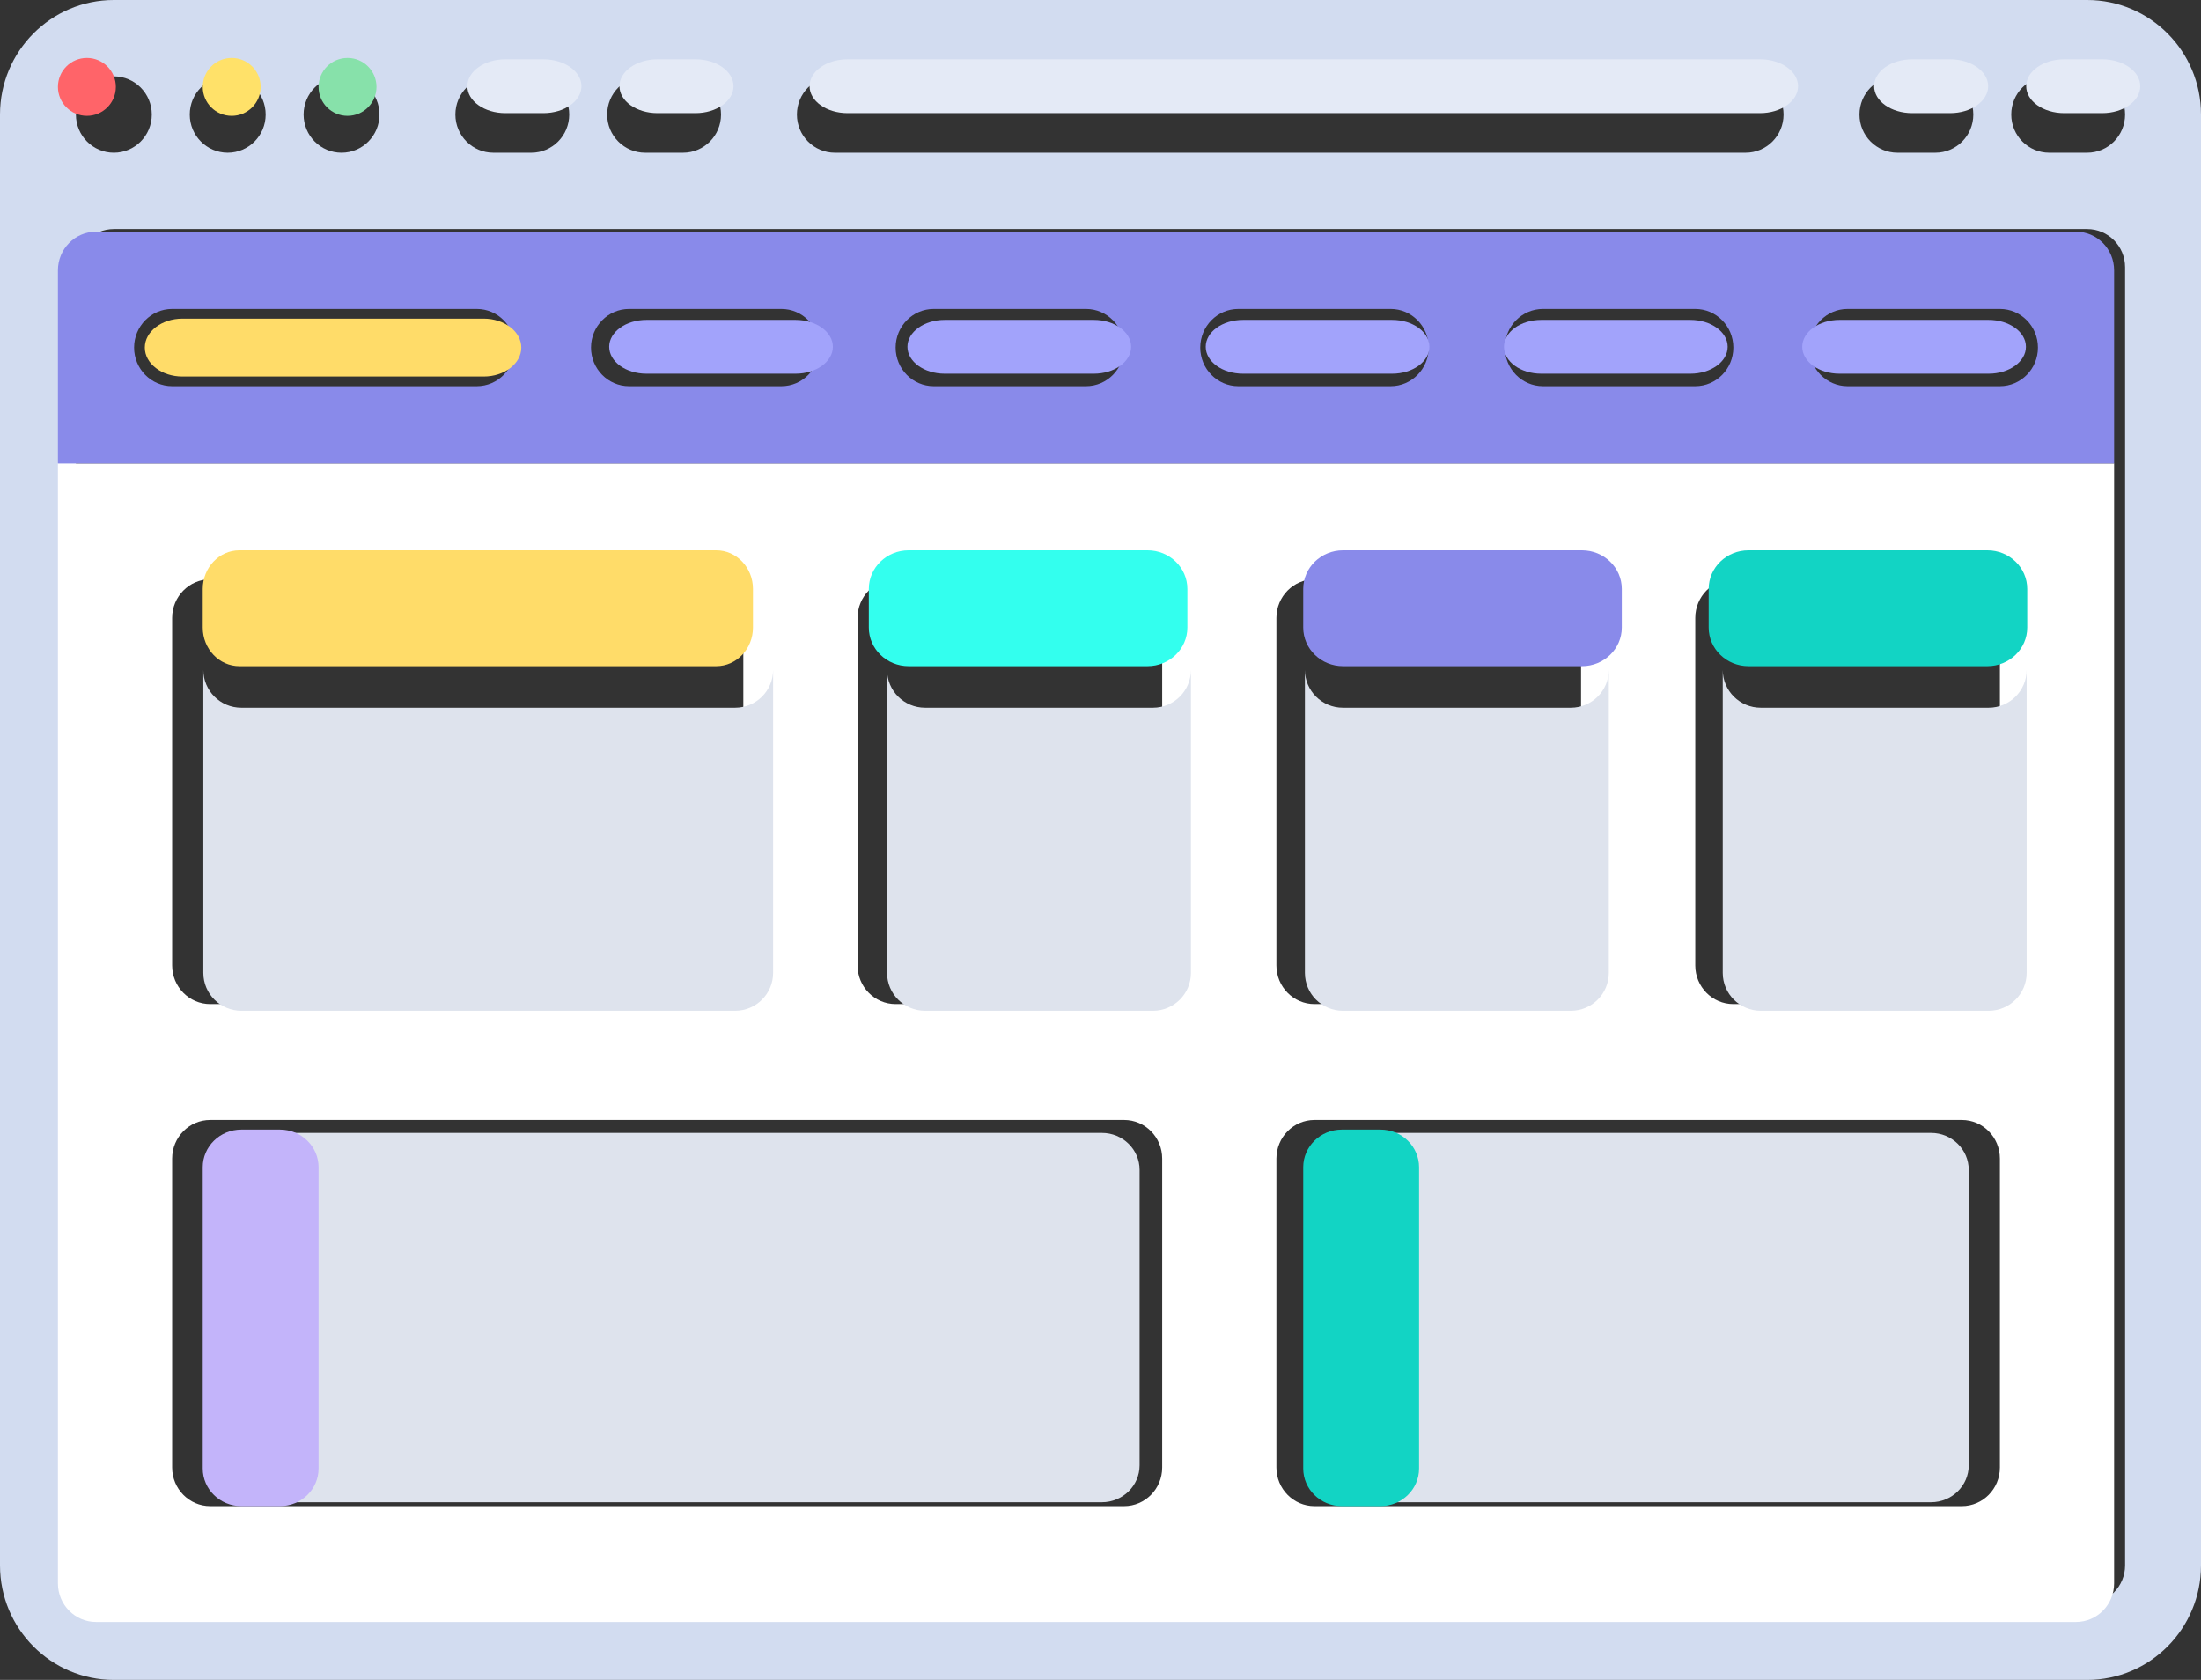 <?xml version="1.0" encoding="UTF-8"?>
<svg width="76px" height="58px" viewBox="0 0 76 58" version="1.1" xmlns="http://www.w3.org/2000/svg" xmlns:xlink="http://www.w3.org/1999/xlink">
    <rect x="0" y="0" width="76" height="58" fill="#333333" stroke="none"/>
    <!-- Generator: Sketch 46.2 (44496) - http://www.bohemiancoding.com/sketch -->
    <title>Engineering</title>
    <desc>Created with Sketch.</desc>
    <defs></defs>
    <g id="Page-1" stroke="none" stroke-width="1" fill="none" fill-rule="evenodd">
        <g id="Artboard-2" transform="translate(-270, -525)" fill-rule="nonzero">
            <g id="Engineering" transform="translate(270, 525)">
                <path d="M72.069,0 L3.931,0 C1.76,0 0,1.771 0,3.955 L0,54.045 C0,56.229 1.76,58 3.931,58 L72.069,58 C74.24,58 76,56.229 76,54.045 L76,3.955 C76,1.771 74.24,0 72.069,0 Z M65.517,2.636 L66.828,2.636 C67.551,2.636 68.138,3.227 68.138,3.955 C68.138,4.683 67.551,5.273 66.828,5.273 L65.517,5.273 C64.794,5.273 64.207,4.683 64.207,3.955 C64.207,3.227 64.794,2.636 65.517,2.636 Z M28.828,2.636 L60.276,2.636 C60.999,2.636 61.586,3.227 61.586,3.955 C61.586,4.683 60.999,5.273 60.276,5.273 L28.828,5.273 C28.104,5.273 27.517,4.683 27.517,3.955 C27.517,3.227 28.104,2.636 28.828,2.636 Z M22.276,2.636 L23.586,2.636 C24.31,2.636 24.897,3.227 24.897,3.955 C24.897,4.683 24.31,5.273 23.586,5.273 L22.276,5.273 C21.552,5.273 20.965,4.683 20.965,3.955 C20.965,3.227 21.552,2.636 22.276,2.636 Z M17.035,2.636 L18.345,2.636 C19.069,2.636 19.655,3.227 19.655,3.955 C19.655,4.683 19.069,5.273 18.345,5.273 L17.035,5.273 C16.311,5.273 15.724,4.683 15.724,3.955 C15.724,3.227 16.311,2.636 17.035,2.636 Z M11.793,2.636 C12.517,2.636 13.103,3.227 13.103,3.955 C13.103,4.683 12.517,5.273 11.793,5.273 C11.069,5.273 10.483,4.683 10.483,3.955 C10.483,3.227 11.069,2.636 11.793,2.636 Z M7.862,2.636 C8.586,2.636 9.173,3.227 9.173,3.955 C9.173,4.683 8.586,5.273 7.862,5.273 C7.139,5.273 6.552,4.683 6.552,3.955 C6.552,3.227 7.138,2.636 7.862,2.636 Z M3.931,2.636 C4.655,2.636 5.241,3.227 5.241,3.955 C5.241,4.683 4.655,5.273 3.931,5.273 C3.207,5.273 2.621,4.683 2.621,3.955 C2.621,3.227 3.207,2.636 3.931,2.636 Z M73.379,15.818 L73.379,54.045 C73.379,54.773 72.793,55.364 72.069,55.364 L3.931,55.364 C3.207,55.364 2.621,54.773 2.621,54.045 L2.621,15.818 L2.621,9.227 C2.621,8.499 3.207,7.909 3.931,7.909 L72.069,7.909 C72.793,7.909 73.379,8.499 73.379,9.227 L73.379,15.818 L73.379,15.818 Z M72.069,5.273 L70.759,5.273 C70.035,5.273 69.448,4.682 69.448,3.954 C69.448,3.226 70.035,2.636 70.759,2.636 L72.069,2.636 C72.793,2.636 73.379,3.226 73.379,3.954 C73.379,4.683 72.793,5.273 72.069,5.273 Z" id="Shape" fill="#D2DCF0"></path>
                <path d="M2,54.667 C2,55.403 2.589,56 3.315,56 L71.685,56 C72.411,56 73,55.403 73,54.667 L73,16 L2,16 L2,54.667 Z M58.537,22.667 L58.537,21.333 C58.537,20.597 59.126,20 59.852,20 L67.741,20 C68.467,20 69.056,20.597 69.056,21.333 L69.056,22.667 L69.056,33.333 C69.056,34.07 68.467,34.667 67.741,34.667 L59.852,34.667 C59.126,34.667 58.537,34.07 58.537,33.333 L58.537,22.667 Z M44.074,22.667 L44.074,21.333 C44.074,20.597 44.663,20 45.389,20 L53.278,20 C54.004,20 54.593,20.597 54.593,21.333 L54.593,22.667 L54.593,33.333 C54.593,34.07 54.004,34.667 53.278,34.667 L45.389,34.667 C44.663,34.667 44.074,34.07 44.074,33.333 L44.074,22.667 Z M44.074,40 C44.074,39.264 44.663,38.667 45.389,38.667 L46.704,38.667 L67.741,38.667 C68.467,38.667 69.056,39.264 69.056,40 L69.056,50.667 C69.056,51.403 68.467,52 67.741,52 L46.704,52 L45.389,52 C44.663,52 44.074,51.403 44.074,50.667 L44.074,40 L44.074,40 Z M29.611,22.667 L29.611,21.333 C29.611,20.597 30.2,20 30.926,20 L38.815,20 C39.541,20 40.13,20.597 40.13,21.333 L40.13,22.667 L40.13,33.333 C40.13,34.07 39.541,34.667 38.815,34.667 L30.926,34.667 C30.2,34.667 29.611,34.07 29.611,33.333 L29.611,22.667 L29.611,22.667 Z M5.944,22.667 L5.944,21.333 C5.944,20.597 6.533,20 7.259,20 L24.352,20 C25.078,20 25.667,20.597 25.667,21.333 L25.667,22.667 L25.667,33.333 C25.667,34.07 25.078,34.667 24.352,34.667 L7.259,34.667 C6.533,34.667 5.944,34.07 5.944,33.333 L5.944,22.667 Z M5.944,40 C5.944,39.264 6.533,38.667 7.259,38.667 L8.574,38.667 L38.815,38.667 C39.541,38.667 40.13,39.264 40.13,40 L40.13,50.667 C40.13,51.403 39.541,52 38.815,52 L8.574,52 L7.259,52 C6.533,52 5.944,51.403 5.944,50.667 L5.944,40 L5.944,40 Z" id="Shape" fill="#FFFFFF"></path>
                <circle id="Oval" fill="#FF6469" cx="3" cy="3" r="1"></circle>
                <circle id="Oval" fill="#FFE169" cx="8" cy="3" r="1"></circle>
                <circle id="Oval" fill="#87E1AA" cx="12" cy="3" r="1"></circle>
                <g id="Group" transform="translate(16, 2)" fill="#E4EAF6">
                    <path d="M1.451,1.906 L2.764,1.906 C3.489,1.906 4.077,1.489 4.077,0.976 C4.077,0.463 3.489,0.047 2.764,0.047 L1.451,0.047 C0.726,0.047 0.138,0.463 0.138,0.976 C0.138,1.49 0.726,1.906 1.451,1.906 Z" id="Shape"></path>
                    <path d="M6.703,1.906 L8.015,1.906 C8.74,1.906 9.328,1.489 9.328,0.976 C9.328,0.463 8.74,0.047 8.015,0.047 L6.703,0.047 C5.978,0.047 5.39,0.463 5.39,0.976 C5.39,1.49 5.978,1.906 6.703,1.906 Z" id="Shape"></path>
                    <path d="M50.026,1.906 L51.338,1.906 C52.063,1.906 52.651,1.489 52.651,0.976 C52.651,0.463 52.063,0.047 51.338,0.047 L50.026,0.047 C49.301,0.047 48.713,0.463 48.713,0.976 C48.713,1.49 49.301,1.906 50.026,1.906 Z" id="Shape"></path>
                    <path d="M56.59,0.047 L55.277,0.047 C54.552,0.047 53.964,0.463 53.964,0.976 C53.964,1.49 54.552,1.906 55.277,1.906 L56.59,1.906 C57.315,1.906 57.903,1.49 57.903,0.976 C57.903,0.463 57.315,0.047 56.59,0.047 Z" id="Shape"></path>
                    <path d="M13.267,1.906 L44.774,1.906 C45.499,1.906 46.087,1.489 46.087,0.976 C46.087,0.463 45.499,0.047 44.774,0.047 L13.267,0.047 C12.542,0.047 11.954,0.463 11.954,0.976 C11.954,1.49 12.542,1.906 13.267,1.906 Z" id="Shape"></path>
                </g>
                <path d="M71.685,8 L3.315,8 C2.589,8 2,8.597 2,9.333 L2,16 L73,16 L73,9.333 C73,8.597 72.411,8 71.685,8 Z M16.463,13.333 L5.944,13.333 C5.218,13.333 4.63,12.736 4.63,12 C4.63,11.264 5.218,10.666 5.944,10.666 L16.463,10.666 C17.189,10.666 17.778,11.264 17.778,12 C17.778,12.736 17.189,13.333 16.463,13.333 Z M26.981,13.333 L21.722,13.333 C20.996,13.333 20.407,12.736 20.407,12 C20.407,11.264 20.996,10.666 21.722,10.666 L26.981,10.666 C27.708,10.666 28.296,11.264 28.296,12 C28.296,12.736 27.708,13.333 26.981,13.333 Z M37.5,13.333 L32.241,13.333 C31.515,13.333 30.926,12.736 30.926,12 C30.926,11.264 31.515,10.666 32.241,10.666 L37.5,10.666 C38.226,10.666 38.815,11.264 38.815,12 C38.815,12.736 38.226,13.333 37.5,13.333 Z M48.019,13.333 L42.759,13.333 C42.033,13.333 41.444,12.736 41.444,12 C41.444,11.264 42.033,10.666 42.759,10.666 L48.019,10.666 C48.745,10.666 49.333,11.264 49.333,12 C49.333,12.736 48.745,13.333 48.019,13.333 Z M58.537,13.333 L53.278,13.333 C52.552,13.333 51.963,12.736 51.963,12 C51.963,11.264 52.552,10.666 53.278,10.666 L58.537,10.666 C59.263,10.666 59.852,11.264 59.852,12 C59.852,12.736 59.263,13.333 58.537,13.333 Z M69.056,13.333 L63.796,13.333 C63.07,13.333 62.481,12.736 62.481,12 C62.481,11.264 63.07,10.666 63.796,10.666 L69.056,10.666 C69.782,10.666 70.37,11.264 70.37,12 C70.37,12.736 69.782,13.333 69.056,13.333 Z" id="Shape" fill="#898AEA"></path>
                <path d="M16.7,11 L6.3,11 C5.582,11 5,11.448 5,12 C5,12.552 5.582,13 6.3,13 L16.7,13 C17.418,13 18,12.552 18,12 C18,11.448 17.418,11 16.7,11 Z" id="Shape" fill="#FFDC69"></path>
                <g id="Group" transform="translate(21, 11)" fill="#A2A3FB">
                    <path d="M6.472,0.044 L1.323,0.044 C0.612,0.044 0.035,0.46 0.035,0.973 C0.035,1.486 0.612,1.902 1.323,1.902 L6.472,1.902 C7.183,1.902 7.759,1.486 7.759,0.973 C7.759,0.46 7.183,0.044 6.472,0.044 Z" id="Shape"></path>
                    <path d="M16.771,0.044 L11.621,0.044 C10.911,0.044 10.334,0.46 10.334,0.973 C10.334,1.486 10.911,1.902 11.621,1.902 L16.771,1.902 C17.482,1.902 18.058,1.486 18.058,0.973 C18.058,0.46 17.482,0.044 16.771,0.044 Z" id="Shape"></path>
                    <path d="M27.07,0.044 L21.92,0.044 C21.209,0.044 20.633,0.46 20.633,0.973 C20.633,1.486 21.209,1.902 21.92,1.902 L27.07,1.902 C27.781,1.902 28.357,1.486 28.357,0.973 C28.357,0.46 27.781,0.044 27.07,0.044 Z" id="Shape"></path>
                    <path d="M37.368,0.044 L32.219,0.044 C31.508,0.044 30.932,0.46 30.932,0.973 C30.932,1.486 31.508,1.902 32.219,1.902 L37.368,1.902 C38.079,1.902 38.656,1.486 38.656,0.973 C38.656,0.46 38.079,0.044 37.368,0.044 Z" id="Shape"></path>
                    <path d="M47.667,0.044 L42.518,0.044 C41.807,0.044 41.231,0.46 41.231,0.973 C41.231,1.486 41.807,1.902 42.518,1.902 L47.667,1.902 C48.378,1.902 48.955,1.486 48.955,0.973 C48.955,0.46 48.378,0.044 47.667,0.044 Z" id="Shape"></path>
                </g>
                <g id="Group" transform="translate(7, 23)" fill="#DEE3ED">
                    <path d="M1.332,11.898 L18.384,11.898 C19.108,11.898 19.695,11.312 19.695,10.59 L19.695,0.128 C19.695,0.85 19.108,1.435 18.384,1.435 L1.332,1.435 C0.608,1.435 0.021,0.85 0.021,0.128 L0.021,10.59 C0.021,11.312 0.608,11.898 1.332,11.898 Z" id="Shape"></path>
                    <path d="M24.942,11.898 L32.812,11.898 C33.536,11.898 34.123,11.312 34.123,10.59 L34.123,0.128 C34.123,0.85 33.536,1.435 32.812,1.435 L24.942,1.435 C24.217,1.435 23.63,0.85 23.63,0.128 L23.63,10.59 C23.63,11.312 24.217,11.898 24.942,11.898 Z" id="Shape"></path>
                    <path d="M39.37,11.898 L47.24,11.898 C47.964,11.898 48.552,11.312 48.552,10.59 L48.552,0.128 C48.552,0.85 47.964,1.435 47.24,1.435 L39.37,1.435 C38.646,1.435 38.058,0.85 38.058,0.128 L38.058,10.59 C38.058,11.312 38.645,11.898 39.37,11.898 Z" id="Shape"></path>
                    <path d="M53.798,11.898 L61.668,11.898 C62.392,11.898 62.98,11.312 62.98,10.59 L62.98,0.128 C62.98,0.85 62.392,1.435 61.668,1.435 L53.798,1.435 C53.074,1.435 52.486,0.85 52.486,0.128 L52.486,10.59 C52.486,11.312 53.074,11.898 53.798,11.898 Z" id="Shape"></path>
                </g>
                <path d="M8.267,23 L24.733,23 C25.433,23 26,22.403 26,21.667 L26,20.333 C26,19.597 25.433,19 24.733,19 L8.267,19 C7.567,19 7,19.597 7,20.333 L7,21.667 C7,22.403 7.567,23 8.267,23 Z" id="Shape" fill="#FFDC69"></path>
                <path d="M31.375,23 L39.625,23 C40.384,23 41,22.403 41,21.667 L41,20.333 C41,19.597 40.384,19 39.625,19 L31.375,19 C30.616,19 30,19.597 30,20.333 L30,21.667 C30,22.403 30.616,23 31.375,23 Z" id="Shape" fill="#33FFEE"></path>
                <path d="M46.375,23 L54.625,23 C55.384,23 56,22.403 56,21.667 L56,20.333 C56,19.597 55.384,19 54.625,19 L46.375,19 C45.616,19 45,19.597 45,20.333 L45,21.667 C45,22.403 45.616,23 46.375,23 Z" id="Shape" fill="#898AEA"></path>
                <path d="M60.375,23 L68.625,23 C69.384,23 70,22.403 70,21.667 L70,20.333 C70,19.597 69.384,19 68.625,19 L60.375,19 C59.616,19 59,19.597 59,20.333 L59,21.667 C59,22.403 59.616,23 60.375,23 Z" id="Shape" fill="#12D4C4"></path>
                <g id="Group" transform="translate(8, 39)" fill="#DEE3ED">
                    <path d="M1.418,1.39 L1.418,11.591 C1.418,12.295 0.836,12.866 0.117,12.866 L30.048,12.866 C30.767,12.866 31.35,12.295 31.35,11.591 L31.35,1.39 C31.35,0.686 30.767,0.115 30.048,0.115 L0.117,0.115 C0.836,0.115 1.418,0.686 1.418,1.39 Z" id="Shape"></path>
                    <path d="M39.158,1.39 L39.158,11.591 C39.158,12.295 38.575,12.866 37.856,12.866 L58.678,12.866 C59.397,12.866 59.98,12.295 59.98,11.591 L59.98,1.39 C59.98,0.686 59.397,0.115 58.678,0.115 L37.856,0.115 C38.575,0.115 39.158,0.686 39.158,1.39 Z" id="Shape"></path>
                </g>
                <path d="M8.333,52 L9.667,52 C10.403,52 11,51.418 11,50.7 L11,40.3 C11,39.582 10.403,39 9.667,39 L8.333,39 C7.597,39 7,39.582 7,40.3 L7,50.7 C7,51.418 7.597,52 8.333,52 Z" id="Shape" fill="#C3B4FA"></path>
                <path d="M46.333,52 L47.667,52 C48.403,52 49,51.418 49,50.7 L49,40.3 C49,39.582 48.403,39 47.667,39 L46.333,39 C45.597,39 45,39.582 45,40.3 L45,50.7 C45,51.418 45.597,52 46.333,52 Z" id="Shape" fill="#12D4C4"></path>
            </g>
        </g>
    </g>
</svg>